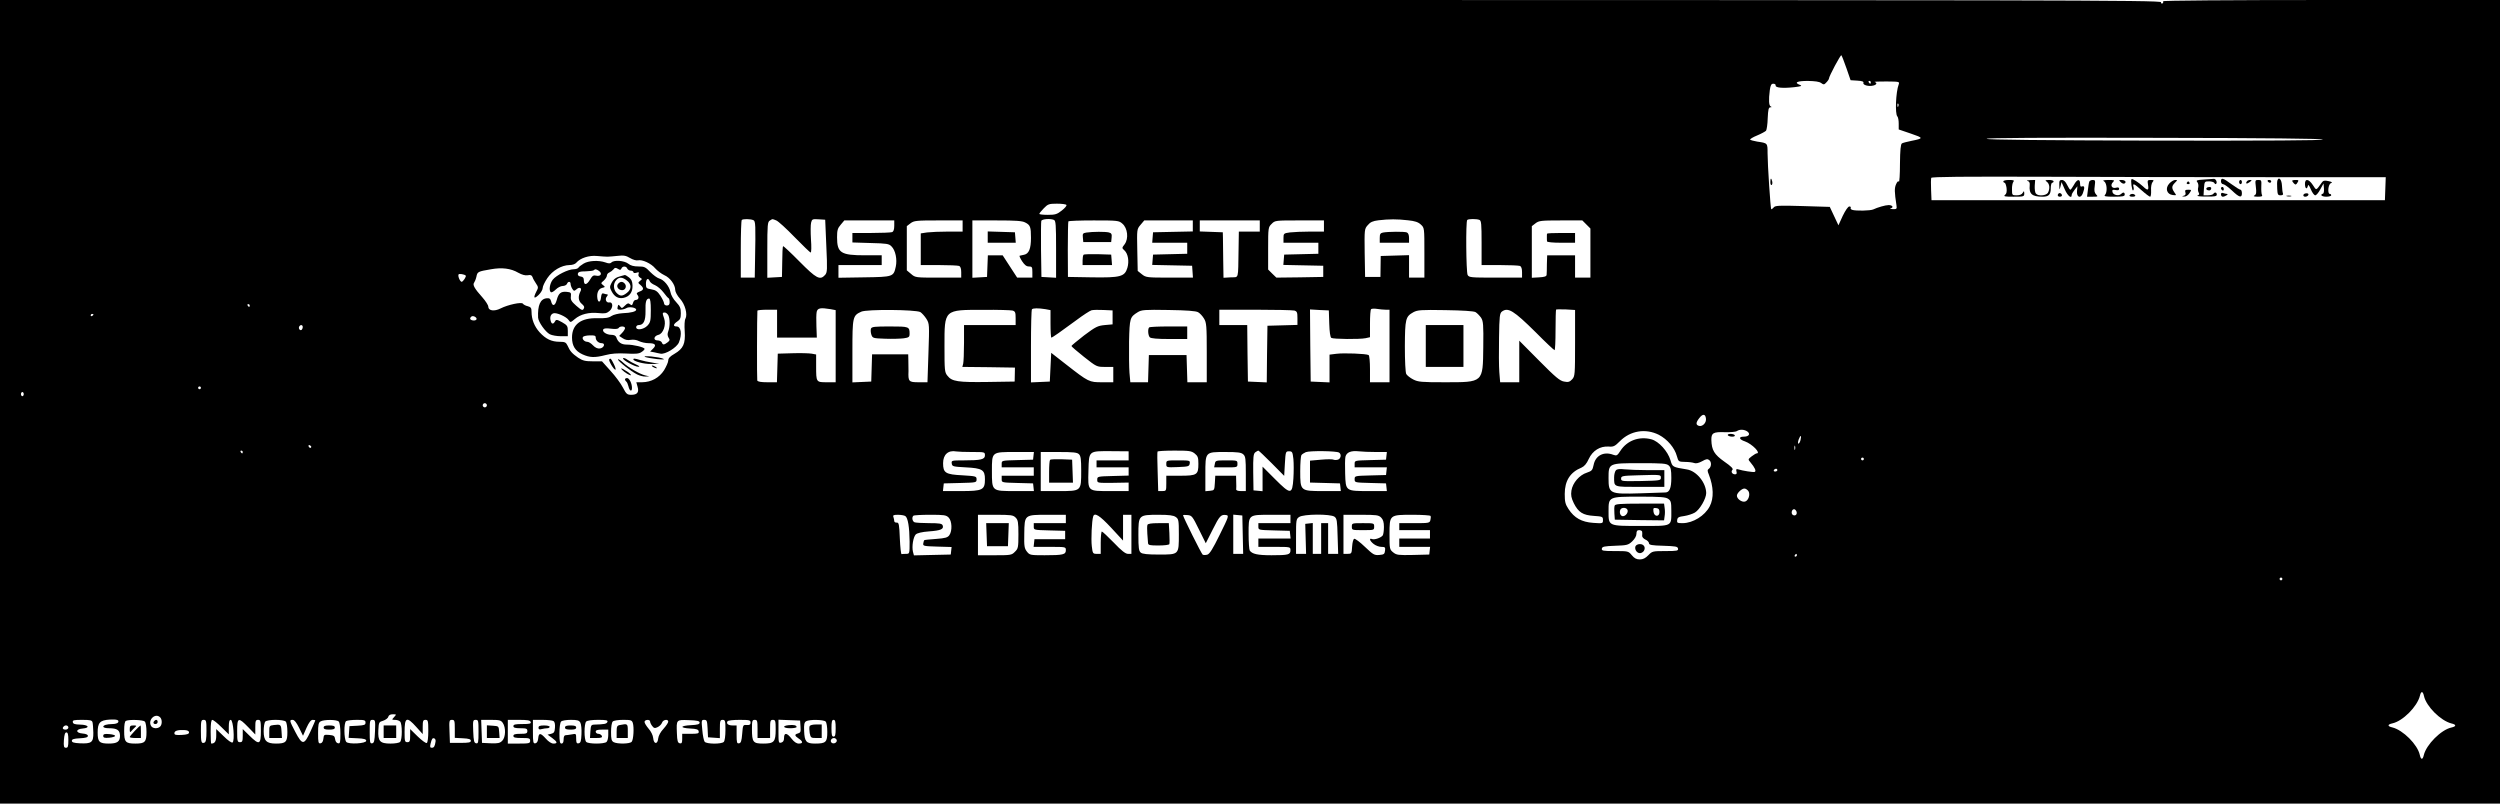 <?xml version="1.0" standalone="no"?>
<!DOCTYPE svg PUBLIC "-//W3C//DTD SVG 20010904//EN"
 "http://www.w3.org/TR/2001/REC-SVG-20010904/DTD/svg10.dtd">
<svg version="1.0" xmlns="http://www.w3.org/2000/svg"
 width="1792pt" height="576pt" viewBox="0 0 1792 576"
 preserveAspectRatio="xMidYMid meet">

<g transform="translate(0,576) scale(0.1,-0.1)"
fill="#000000" stroke="none">
<path d="M0 2880 l0 -2880 8960 0 8960 0 0 2880 0 2880 -1211 0 c-744 0 -1208
-4 -1204 -9 3 -5 1 -12 -5 -16 -5 -3 -10 1 -10 9 0 15 -737 16 -7745 16
l-7745 0 0 -2880z m13235 2392 l30 -87 48 -3 c36 -2 47 -7 44 -16 -6 -16 39
-28 72 -19 23 6 28 19 9 25 -7 3 31 4 84 4 92 -1 95 -1 88 -21 -21 -55 -27
-212 -10 -229 6 -6 10 -29 10 -52 l0 -42 88 -30 c91 -31 92 -34 2 -52 -30 -6
-61 -14 -67 -18 -9 -6 -13 -48 -14 -147 0 -76 -4 -134 -8 -127 -4 7 -12 0 -20
-19 -12 -27 -12 -54 3 -151 4 -26 1 -28 -27 -27 -18 1 -24 3 -14 6 23 6 12 23
-15 23 -23 0 -81 -17 -110 -31 -20 -10 -128 -12 -152 -3 -9 3 -13 10 -10 15 3
5 -2 9 -10 9 -9 0 -28 -28 -47 -67 l-31 -68 -31 66 -31 66 -195 6 c-172 5
-198 4 -208 -11 -7 -8 -15 -14 -17 -11 -5 6 -26 321 -26 401 0 73 1 72 -74 83
-25 4 -48 11 -51 14 -2 4 20 18 50 30 29 12 58 28 64 34 5 7 11 47 12 90 3 61
6 77 19 78 10 0 11 2 3 6 -14 5 -16 46 -7 117 5 36 11 46 25 46 11 0 18 -6 17
-12 -4 -17 49 -22 132 -13 51 6 60 9 43 16 -46 17 -23 29 55 29 52 -1 83 -5
96 -15 18 -13 22 -13 38 5 10 10 18 23 18 27 0 16 84 173 89 167 3 -3 20 -45
36 -92z m175 -102 c0 -5 -2 -10 -4 -10 -3 0 -8 5 -11 10 -3 6 -1 10 4 10 6 0
11 -4 11 -10z m197 -172 c-3 -8 -6 -5 -6 6 -1 11 2 17 5 13 3 -3 4 -12 1 -19z
m3043 -238 c0 -7 -399 -9 -1205 -8 -795 2 -1205 6 -1205 13 0 7 407 9 1205 7
803 -1 1205 -6 1205 -12z m-342 -270 l793 0 -3 -82 -3 -83 -1625 0 -1625 0 -3
74 c-2 41 -1 79 1 86 4 8 220 10 838 8 459 -2 1191 -3 1627 -3z m-8664 -199
c4 -5 -11 -23 -33 -40 -34 -27 -47 -31 -100 -31 -34 0 -61 3 -61 7 0 4 14 22
32 40 29 30 37 33 94 33 35 0 65 -4 68 -9z m-2244 -109 c16 -7 17 -31 12 -294
l-2 -118 -50 0 -50 0 0 203 c0 112 3 207 7 210 8 9 63 8 83 -1z m164 -2 c14
-5 73 -59 132 -120 59 -60 110 -110 115 -110 5 0 6 42 2 94 -3 51 -3 105 1
120 6 25 10 27 54 24 l47 -3 8 -188 c8 -172 7 -190 -9 -208 -36 -40 -62 -26
-183 96 -63 64 -116 113 -118 111 -3 -3 -6 -53 -6 -113 l-2 -108 -52 -3 -53
-3 0 200 c0 180 2 201 18 210 21 13 16 13 46 1z m1990 4 c14 -5 16 -33 16
-211 l0 -204 -52 3 -53 3 -3 195 c-1 107 0 200 2 207 6 13 62 18 90 7z m2538
-3 c50 -5 74 -13 93 -31 25 -23 25 -24 25 -202 l0 -178 -55 0 -55 0 0 80 0 81
-102 -3 -101 -3 -1 -75 -1 -75 -55 0 -55 0 -3 172 c-2 168 -2 172 22 199 18
22 36 30 77 35 76 9 134 9 211 0z m512 3 c14 -5 16 -29 16 -165 l0 -159 129 0
c71 0 136 -3 145 -6 11 -4 16 -19 16 -45 l0 -39 -190 0 c-177 0 -190 1 -200
19 -11 22 -14 383 -3 394 8 9 66 9 87 1z m-4194 -43 c0 -26 -5 -41 -16 -45 -9
-3 -76 -6 -150 -6 l-134 0 0 -34 0 -34 130 -4 c116 -3 132 -5 150 -24 29 -28
42 -94 31 -145 -16 -73 -19 -74 -226 -77 l-185 -3 0 45 0 46 155 0 155 0 0 35
0 35 -120 0 c-173 0 -200 17 -200 129 0 49 4 65 26 90 l26 31 179 0 179 0 0
-39z m490 -1 l0 -40 -104 0 c-57 0 -124 -3 -150 -6 l-46 -7 0 -113 0 -114 129
0 c71 0 136 -3 145 -6 11 -4 16 -19 16 -45 l0 -39 -164 0 c-162 0 -165 0 -195
26 l-31 26 0 158 0 159 26 20 c25 19 40 21 200 21 l174 0 0 -40z m449 25 c36
-18 41 -32 41 -110 0 -78 -15 -114 -49 -121 -14 -3 -29 -6 -32 -7 -4 -1 4 -19
17 -39 18 -27 31 -38 49 -38 22 0 25 -4 25 -40 l0 -40 -54 0 -55 0 -52 80 -52
80 -53 0 -53 0 -3 -77 -3 -78 -52 -3 -53 -3 0 205 0 206 175 0 c135 0 183 -3
204 -15z m696 -8 c38 -32 46 -107 17 -147 -21 -27 -21 -28 -2 -45 26 -24 35
-78 21 -125 -19 -63 -49 -71 -253 -68 l-173 3 -1 195 c0 107 2 198 4 203 2 4
84 7 182 7 172 0 180 -1 205 -23z m505 -17 l0 -39 -142 -3 -143 -3 -3 -37 -3
-38 125 0 126 0 0 -40 0 -39 -122 -3 -123 -3 -3 -37 -3 -37 143 -3 143 -3 3
-42 3 -43 -168 0 c-162 0 -169 1 -198 24 l-30 24 -3 149 c-3 150 -3 150 23
181 l27 32 174 0 174 0 0 -40z m480 0 l0 -40 -75 0 -75 0 -2 -127 c-4 -224 4
-198 -56 -201 l-52 -3 -2 123 c-1 68 -2 141 -2 163 l-1 40 -82 3 -83 3 0 39 0
40 215 0 215 0 0 -40z m460 0 l0 -40 -99 0 c-54 0 -119 -3 -145 -6 -44 -6 -46
-8 -46 -40 l0 -34 125 0 125 0 0 -40 0 -39 -122 -3 -123 -3 -3 -37 -3 -37 143
-3 143 -3 0 -40 0 -40 -168 -3 -168 -2 -30 29 -29 29 0 152 c0 147 1 152 25
175 24 25 27 25 200 25 l175 0 0 -40z m1881 11 l29 -29 0 -176 0 -176 -55 0
-55 0 0 80 0 80 -100 0 -100 0 -2 -62 c0 -35 -1 -70 -2 -78 -1 -11 -15 -16
-53 -18 l-53 -3 0 185 0 185 26 20 c24 19 40 21 181 21 l155 0 29 -29z m-7016
-231 c11 0 44 3 73 6 43 5 59 2 89 -16 20 -12 45 -19 56 -16 30 7 94 -22 123
-57 15 -17 44 -39 65 -49 42 -18 79 -69 79 -107 0 -13 15 -41 34 -62 37 -40
56 -113 39 -144 -6 -9 -8 -49 -5 -89 6 -90 -10 -125 -73 -162 -32 -18 -45 -32
-45 -48 0 -12 -14 -43 -30 -70 -35 -54 -91 -85 -157 -86 l-42 0 9 -32 c12 -40
-2 -58 -45 -58 -29 0 -36 5 -60 52 -15 29 -55 83 -89 120 l-61 68 -66 0 c-55
0 -73 5 -105 26 -43 30 -58 46 -76 87 -11 23 -19 27 -56 27 -59 0 -100 20
-144 68 -38 42 -58 93 -58 148 0 26 -5 33 -27 39 -15 3 -31 12 -35 18 -8 14
-107 -7 -160 -34 -45 -23 -88 -17 -88 13 0 10 -19 40 -42 66 -55 61 -72 90
-60 105 5 7 13 26 17 44 7 35 10 37 105 53 78 14 142 6 195 -25 27 -15 50 -21
68 -18 20 4 28 1 34 -13 3 -11 15 -31 25 -46 17 -25 18 -30 3 -57 -24 -47 -18
-57 15 -26 17 16 30 39 30 51 0 12 15 43 33 70 37 55 102 93 158 94 22 0 42 7
50 17 28 33 91 54 149 48 30 -3 64 -5 75 -5z m-1017 -135 c7 -6 -19 -45 -29
-45 -11 0 -29 41 -22 53 4 7 41 1 51 -8z m-1548 -215 c0 -5 -2 -10 -4 -10 -3
0 -8 5 -11 10 -3 6 -1 10 4 10 6 0 11 -4 11 -10z m4163 -26 l37 -7 0 -258 0
-259 -64 0 c-76 0 -76 0 -76 115 l0 84 -32 6 c-18 3 -80 5 -138 3 l-105 -3 -3
-102 -3 -103 -68 0 c-46 0 -70 4 -73 13 -3 9 -2 472 1 500 1 4 33 7 71 7 l70
0 0 -100 0 -100 143 0 142 0 -3 80 c-2 44 -1 91 2 105 7 27 26 31 99 19z
m1540 0 l37 -7 0 -98 c0 -55 3 -99 6 -99 7 0 71 45 178 124 49 37 99 69 110
72 12 3 51 4 86 2 l65 -3 0 -50 0 -50 -56 -5 c-51 -5 -65 -12 -148 -74 -50
-39 -91 -73 -91 -76 0 -4 41 -39 90 -78 90 -71 92 -72 150 -72 l60 0 0 -55 0
-55 -80 0 c-93 0 -96 1 -260 129 l-105 82 -5 -103 -5 -103 -67 -3 -68 -3 0
259 c0 142 3 262 7 265 8 9 46 9 96 1z m2440 -4 l27 0 0 -260 0 -260 -70 0
-70 0 0 94 c0 52 -4 98 -10 101 -16 10 -180 16 -232 9 l-48 -6 0 -99 0 -100
-67 3 -68 3 -3 258 -2 259 67 -4 68 -3 3 -95 c2 -60 7 -97 15 -102 14 -9 202
-11 246 -2 l31 7 0 97 c0 53 3 100 8 104 4 4 23 5 42 2 19 -3 47 -6 63 -6z
m1357 -239 c0 -228 -1 -238 -21 -260 -18 -19 -28 -22 -58 -16 -30 5 -61 31
-178 149 l-143 144 0 -149 0 -149 -69 0 -68 0 -6 73 c-3 39 -4 150 -2 246 2
155 5 176 21 188 44 32 84 7 242 -149 70 -71 131 -128 135 -128 4 0 7 65 7
143 0 79 2 146 4 148 2 2 34 2 70 1 l66 -4 0 -237z m-4693 222 c11 -7 31 -29
43 -48 22 -35 22 -41 15 -246 l-7 -209 -64 0 c-70 0 -75 5 -72 80 0 19 0 54
-1 78 l-1 42 -130 0 -129 0 -3 -97 -3 -98 -67 -3 -68 -3 0 223 c0 247 2 256
64 284 40 18 389 15 423 -3z m661 11 c19 -6 22 -13 22 -55 l0 -49 -185 0 -185
0 0 -127 c0 -71 -3 -138 -6 -150 l-6 -23 188 -2 189 -3 -1 -50 -1 -50 -194 -3
c-212 -3 -256 3 -288 45 -20 24 -21 39 -21 212 0 265 -5 260 280 260 102 1
195 -2 208 -5z m1330 -12 c13 -7 32 -28 42 -45 18 -29 20 -52 20 -244 l0 -213
-70 0 -69 0 -3 98 -3 97 -135 0 -135 0 -3 -97 -3 -98 -63 0 -64 0 -6 68 c-3
37 -4 138 -3 224 4 169 6 175 62 210 27 17 48 19 220 16 133 -2 197 -7 213
-16z m690 12 c19 -6 22 -13 22 -55 l0 -48 -107 -3 -108 -3 -3 -203 -2 -203
-68 3 -67 3 -3 203 -2 202 -100 0 -100 0 0 55 0 55 258 0 c141 0 267 -3 280
-6z m1298 -11 c12 -7 29 -25 40 -40 16 -25 18 -48 16 -212 -3 -255 2 -251
-277 -251 -166 0 -190 2 -225 20 -22 11 -44 29 -50 39 -6 12 -10 94 -10 198 1
197 5 214 61 245 30 16 54 18 229 15 126 -2 202 -7 216 -14z m-9906 -17 c0 -3
-4 -8 -10 -11 -5 -3 -10 -1 -10 4 0 6 5 11 10 11 6 0 10 -2 10 -4z m2745 -36
c-8 -13 -45 -7 -45 6 0 7 6 14 13 17 15 5 39 -12 32 -23z m-1245 -54 c0 -8 -4
-17 -9 -21 -12 -7 -24 12 -16 25 9 15 25 12 25 -4z m-730 -436 c0 -5 -4 -10
-10 -10 -5 0 -10 5 -10 10 0 6 5 10 10 10 6 0 10 -4 10 -10z m-1270 -45 c0 -8
-4 -15 -10 -15 -5 0 -10 7 -10 15 0 8 5 15 10 15 6 0 10 -7 10 -15z m3320 -80
c0 -8 -7 -15 -15 -15 -8 0 -15 7 -15 15 0 8 7 15 15 15 8 0 15 -7 15 -15z
m8738 -94 c5 -30 -23 -60 -49 -54 -25 7 -24 24 2 57 24 31 43 30 47 -3z m297
-94 c24 -18 11 -37 -26 -37 -39 0 -34 -20 9 -34 51 -18 118 -86 83 -86 -4 0
-20 -10 -35 -21 -27 -21 -27 -22 -9 -43 32 -38 44 -64 30 -69 -11 -3 -84 8
-119 19 -12 4 -15 0 -11 -16 4 -14 1 -20 -10 -20 -21 0 -32 19 -19 32 8 8 -9
25 -58 59 -72 51 -91 82 -93 155 -1 50 13 59 96 56 39 -1 79 2 87 8 21 14 53
12 75 -3z m-634 -24 c61 -32 113 -93 129 -153 11 -39 12 -40 58 -41 26 0 56
-4 66 -8 13 -5 33 0 57 13 30 17 39 18 52 7 17 -14 14 -50 -5 -62 -10 -7 -10
-15 1 -41 34 -87 37 -169 6 -228 -35 -67 -119 -119 -193 -120 -39 0 -43 2 -40
22 2 19 11 24 50 29 26 4 60 15 77 25 35 21 81 100 81 140 -1 74 -69 158 -138
169 -104 17 -104 17 -118 66 -19 64 -84 136 -137 150 -87 23 -173 -8 -221 -81
-23 -36 -28 -39 -52 -30 -68 26 -128 -5 -141 -73 -8 -38 -13 -43 -48 -55 -54
-17 -102 -73 -111 -128 -5 -35 -1 -53 17 -91 33 -66 66 -86 144 -91 62 -4 65
-6 65 -30 0 -24 -1 -25 -70 -20 -83 6 -135 35 -177 99 -23 35 -27 52 -27 108
0 95 39 156 120 189 20 9 37 28 52 62 28 60 81 93 143 89 34 -3 44 2 80 38 75
76 184 94 280 46z m1015 -38 c-4 -14 -10 -25 -15 -25 -5 0 -4 13 2 30 13 35
22 32 13 -5z m-10675 -48 c-1 -12 -15 -9 -19 4 -3 6 1 10 8 8 6 -3 11 -8 11
-12z m10636 -19 c-3 -7 -5 -2 -5 12 0 14 2 19 5 13 2 -7 2 -19 0 -25z m-11127
-18 c0 -5 -2 -10 -4 -10 -3 0 -8 5 -11 10 -3 6 -1 10 4 10 6 0 11 -4 11 -10z
m5228 0 c90 0 92 0 92 -24 0 -29 -28 -36 -152 -36 -87 0 -89 -1 -86 -22 3 -22
9 -23 100 -28 119 -6 138 -18 138 -85 0 -77 -16 -85 -171 -85 l-130 0 3 28 3
27 118 3 c115 3 117 3 117 26 0 22 -4 23 -101 29 -122 6 -139 17 -139 87 0 62
37 95 95 84 11 -2 62 -4 113 -4z m1122 -27 l0 -33 -115 0 -115 0 0 -25 0 -25
115 0 115 0 0 -30 0 -29 -112 -3 c-111 -3 -113 -3 -113 -27 0 -23 0 -23 113
-22 l112 2 0 -30 0 -31 -129 0 c-168 0 -163 -5 -159 148 4 143 -1 139 167 138
l121 -1 0 -32z m474 16 c22 -18 26 -28 26 -74 0 -78 -10 -85 -131 -85 l-99 0
0 -55 c0 -54 -1 -55 -29 -55 l-29 0 -4 138 c-3 75 -3 140 -1 145 2 4 57 7 122
7 105 0 121 -2 145 -21z m551 -69 l90 -91 5 88 c5 86 6 88 30 88 23 0 25 -5
31 -55 3 -30 3 -93 0 -140 -8 -117 -19 -117 -132 -4 l-89 89 0 -88 0 -88 -32
3 -33 3 -2 130 c-1 109 1 132 15 143 9 6 18 12 22 12 3 0 46 -41 95 -90z m483
76 c19 -11 14 -44 -8 -51 -11 -3 -25 -3 -31 0 -5 4 -46 4 -90 0 l-79 -7 0 -79
0 -78 108 -3 107 -3 3 -27 3 -28 -125 0 c-166 0 -166 0 -166 143 0 56 4 107 8
114 4 7 19 16 32 22 28 11 219 9 238 -3z m264 4 l79 0 -3 -27 -3 -28 -112 -3
c-113 -3 -113 -3 -113 -27 l0 -25 116 0 115 0 -3 -27 -3 -28 -112 -3 c-112 -3
-113 -3 -113 -27 0 -24 1 -24 113 -27 l112 -3 3 -27 3 -28 -128 0 c-169 0
-167 -1 -171 125 -2 53 -1 107 2 121 8 32 40 45 95 39 24 -3 79 -5 123 -5z
m-2454 -27 l-3 -28 -112 -3 c-113 -3 -113 -3 -113 -27 l0 -25 115 0 115 0 0
-30 0 -30 -115 0 -115 0 0 -25 c0 -24 0 -24 113 -27 l112 -3 3 -27 3 -28 -135
0 c-168 0 -166 -2 -166 144 0 138 -3 136 167 136 l134 0 -3 -27z m326 11 c13
-12 16 -38 16 -117 0 -149 2 -147 -161 -147 l-129 0 0 140 0 140 129 0 c104 0
133 -3 145 -16z m1178 -1 c16 -14 18 -33 18 -140 l0 -123 -35 0 c-23 0 -35 5
-34 13 1 6 1 31 0 55 l-1 42 -74 0 -75 0 -3 -52 c-3 -52 -4 -53 -35 -56 l-33
-3 0 122 c0 162 -2 159 143 159 89 0 114 -3 129 -17z m4448 -33 c0 -5 -4 -10
-10 -10 -5 0 -10 5 -10 10 0 6 5 10 10 10 6 0 10 -4 10 -10z m-1398 -47 c14
-13 18 -31 18 -89 0 -72 -13 -104 -43 -104 -7 0 -87 -3 -179 -6 -220 -7 -228
-3 -228 109 0 107 0 107 227 107 159 0 189 -2 205 -17z m778 -33 c0 -5 -7 -10
-16 -10 -8 0 -12 5 -9 10 3 6 10 10 16 10 5 0 9 -4 9 -10z m-207 -151 c14 -23
0 -67 -24 -74 -22 -7 -59 18 -59 42 0 20 39 55 57 51 9 -2 20 -10 26 -19z
m-575 -55 c19 -13 22 -24 22 -85 0 -115 11 -109 -217 -109 -238 0 -233 -2
-233 106 0 104 -1 104 225 104 147 0 185 -3 203 -16z m919 -90 c8 -20 -8 -36
-26 -25 -15 10 -8 41 9 41 6 0 13 -7 17 -16z m-6388 -33 c19 -12 30 -80 31
-183 0 -87 0 -88 -25 -88 -14 0 -28 -1 -32 -2 -5 -2 -10 49 -13 112 -4 102 -7
115 -22 114 -10 -1 -18 4 -18 11 0 7 -3 20 -6 29 -5 13 1 16 32 16 22 0 45 -4
53 -9z m311 -11 c24 -24 27 -95 5 -126 -12 -17 -28 -22 -95 -27 -45 -3 -83 -7
-85 -9 -2 -1 -5 -12 -7 -23 -3 -19 3 -20 100 -23 l103 -3 -3 -27 -3 -27 -132
-3 -132 -3 -7 26 c-9 38 2 105 20 124 11 10 43 18 96 22 83 6 107 16 97 43 -5
13 -24 16 -96 16 -49 0 -96 3 -105 6 -16 6 -22 35 -9 47 3 4 57 7 120 7 100 0
115 -2 133 -20z m480 0 c17 -17 20 -33 20 -120 0 -94 -2 -103 -25 -125 -23
-24 -30 -25 -145 -25 l-120 0 0 145 0 145 125 0 c112 0 127 -2 145 -20z m360
-10 l0 -30 -115 0 -115 0 0 -25 c0 -24 0 -24 113 -27 l112 -3 0 -30 0 -30
-110 0 -110 0 -3 -27 -3 -28 115 0 c116 0 116 0 116 -24 0 -31 -19 -36 -152
-36 -103 0 -107 1 -127 26 -18 23 -21 39 -19 127 2 138 0 137 168 137 l130 0
0 -30z m324 -62 l86 -93 0 93 0 92 30 0 30 0 0 -140 0 -140 -25 0 c-17 0 -46
22 -101 80 -43 44 -81 80 -86 80 -4 0 -8 -36 -8 -80 l0 -80 -29 0 c-27 0 -29
3 -35 55 -6 50 0 182 10 213 9 31 47 7 128 -80z m464 76 c20 -14 22 -23 22
-123 0 -148 2 -146 -143 -146 -82 0 -119 4 -130 14 -14 11 -17 34 -17 127 0
143 1 144 145 144 75 0 106 -4 123 -16z m166 -89 l49 -99 49 97 c50 100 60
111 98 105 20 -3 17 -12 -47 -141 -51 -104 -73 -139 -90 -143 -12 -3 -26 -3
-32 0 -9 6 -141 271 -141 283 0 2 15 3 33 1 30 -3 35 -9 81 -103z m314 -37 l3
-138 -36 0 -35 0 0 141 0 140 33 -3 32 -3 3 -137z m342 112 l0 -30 -115 0
-115 0 0 -25 c0 -24 0 -24 113 -27 l112 -3 3 -27 3 -28 -115 0 -116 0 0 -30 0
-30 115 0 c115 0 115 0 115 -24 0 -32 -14 -36 -136 -36 -100 0 -139 9 -156 34
-4 6 -8 59 -8 118 0 142 -5 138 166 138 l134 0 0 -30z m316 16 c17 -13 19 -29
22 -140 l4 -126 -36 0 -36 0 0 110 0 110 -25 0 -25 0 0 -110 0 -110 -30 0 -30
0 0 111 0 110 -27 -3 -27 -3 3 -107 3 -108 -36 0 -36 0 0 124 c0 118 1 126 22
140 31 22 225 23 254 2z m334 -6 c14 -14 20 -33 20 -67 0 -27 -4 -53 -8 -60
-11 -17 -59 -34 -77 -27 -24 10 -17 -13 11 -35 15 -12 40 -21 56 -21 26 0 29
-3 26 -27 -3 -25 -8 -28 -41 -31 -36 -3 -44 2 -103 58 -35 34 -70 60 -77 58
-7 -3 -13 -26 -15 -56 -3 -50 -4 -52 -33 -52 l-29 0 0 140 0 140 125 0 c112 0
127 -2 145 -20z m354 12 c3 -5 2 -18 -1 -30 -5 -21 -11 -22 -114 -22 l-109 0
0 -25 0 -25 110 0 110 0 0 -30 0 -30 -110 0 -110 0 0 -30 0 -30 111 0 110 0
-3 -27 -3 -28 -116 -3 c-105 -2 -118 -1 -142 18 -26 21 -27 24 -27 130 0 141
-1 140 167 140 67 0 124 -4 127 -8z m1517 -114 c1 -7 1 -20 0 -29 -1 -8 10
-21 24 -27 14 -6 25 -18 25 -26 0 -12 20 -16 102 -18 89 -3 103 -5 106 -20 3
-16 -6 -18 -90 -18 -92 0 -95 -1 -123 -30 -20 -21 -38 -30 -61 -30 -24 0 -39
8 -57 30 -25 30 -27 30 -122 30 -86 0 -96 2 -93 18 3 14 17 17 95 20 85 3 94
5 122 31 19 18 31 39 31 55 0 19 5 26 20 26 11 0 21 -6 21 -12z m1109 -168 c0
-5 -5 -10 -11 -10 -5 0 -7 5 -4 10 3 6 8 10 11 10 2 0 4 -4 4 -10z m3480 -170
c0 -5 -4 -10 -10 -10 -5 0 -10 5 -10 10 0 6 5 10 10 10 6 0 10 -4 10 -10z
m1015 -839 c16 -74 120 -178 198 -197 35 -8 35 -21 -2 -29 -73 -16 -179 -122
-197 -197 -8 -36 -21 -36 -29 1 -16 74 -120 178 -197 197 -36 8 -36 21 1 29
74 16 178 120 197 198 8 35 21 35 29 -2z m-14550 -151 c-18 -19 -17 -20 6 -20
14 0 30 -5 37 -12 16 -16 16 -130 0 -146 -7 -7 -37 -12 -68 -12 -77 0 -92 17
-88 96 3 57 4 59 35 68 17 6 34 18 36 28 4 12 14 18 33 18 26 0 27 0 9 -20z
m-1677 -2 c15 -15 15 -51 0 -66 -18 -18 -56 -15 -66 6 -23 44 32 94 66 60z
m-302 -37 c-4 -6 -22 -11 -41 -11 -18 0 -40 -3 -49 -6 -29 -11 -16 -24 25 -24
59 0 79 -14 79 -55 0 -41 -20 -55 -80 -55 -68 0 -80 12 -80 79 0 71 16 88 85
93 53 3 72 -3 61 -21z m-183 2 c3 -10 5 -44 6 -75 1 -70 -13 -80 -97 -76 -43
2 -57 7 -57 18 0 11 14 16 58 18 40 2 57 7 57 17 0 9 -14 15 -37 17 -53 4 -52
32 0 36 56 5 41 27 -19 28 -37 1 -50 5 -52 17 -3 15 7 17 67 17 58 0 70 -3 74
-17z m375 5 c7 -7 12 -39 12 -75 0 -72 -11 -83 -80 -83 -71 0 -80 11 -80 90 0
45 4 70 13 73 25 11 123 7 135 -5z m442 -67 c0 -58 -4 -80 -14 -84 -23 -9 -26
2 -26 85 0 71 2 78 20 78 18 0 20 -7 20 -79z m107 27 l53 -52 0 52 c0 37 4 52
14 52 18 0 30 -151 13 -162 -7 -4 -32 13 -64 45 l-53 51 0 -46 c0 -42 -10 -58
-36 -58 -2 0 -4 38 -4 85 0 60 4 85 12 85 7 0 36 -23 65 -52z m192 0 l51 -53
0 53 c0 45 3 52 20 52 18 0 20 -7 20 -80 0 -98 -11 -103 -82 -33 l-48 47 0
-47 c0 -40 -3 -47 -20 -47 -18 0 -20 7 -20 80 0 98 8 101 79 28z m269 40 c7
-7 12 -39 12 -75 0 -72 -11 -83 -82 -83 -68 0 -88 20 -88 89 0 31 5 62 12 69
7 7 39 12 73 12 34 0 66 -5 73 -12z m96 -45 l28 -57 25 57 c18 40 32 57 44 57
11 0 19 -2 19 -4 0 -2 -16 -38 -35 -80 -45 -98 -58 -99 -108 -3 -43 82 -44 87
-19 87 12 0 27 -19 46 -57z m284 45 c7 -7 12 -42 12 -86 0 -65 -2 -73 -17 -70
-11 2 -19 14 -21 30 -3 22 -9 27 -42 30 -37 3 -39 2 -42 -27 -2 -19 -9 -31
-20 -33 -16 -3 -18 6 -18 72 0 61 3 77 18 85 24 14 115 14 130 -1z m192 -8 c0
-16 -8 -19 -57 -22 l-58 -3 -3 -42 -3 -42 63 -3 c48 -2 63 -7 63 -18 0 -20
-127 -27 -143 -8 -17 21 -18 138 -1 149 8 5 42 9 77 9 55 0 62 -2 62 -20z m68
-62 c-3 -70 -6 -83 -20 -86 -16 -3 -18 6 -18 82 0 80 1 86 20 86 20 0 21 -5
18 -82z m296 31 l46 -51 0 51 c0 44 3 51 20 51 18 0 20 -7 20 -79 0 -47 -4
-83 -11 -87 -6 -3 -35 18 -65 47 l-54 53 0 -47 c0 -40 -3 -47 -20 -47 -18 0
-20 7 -20 73 0 107 15 113 84 36z m276 -14 l0 -64 58 -3 c43 -2 57 -7 57 -18
0 -12 -15 -15 -75 -15 l-75 0 -3 83 c-3 77 -2 82 18 82 18 0 20 -6 20 -65z
m170 -21 c0 -76 -2 -85 -17 -82 -15 3 -18 16 -21 86 -3 77 -2 82 18 82 19 0
20 -6 20 -86z m174 64 c23 -33 21 -103 -4 -128 -17 -17 -31 -20 -83 -18 l-62
3 -3 83 -3 82 70 0 c61 0 72 -3 85 -22z m200 7 c4 -12 -6 -15 -59 -15 -51 0
-65 -3 -65 -15 0 -11 12 -15 50 -15 43 0 50 -3 50 -20 0 -17 -7 -20 -50 -20
-38 0 -50 -4 -50 -15 0 -12 13 -15 60 -15 53 0 60 -2 60 -20 0 -18 -7 -20 -80
-20 l-80 0 0 85 0 85 79 0 c61 0 80 -3 85 -15z m164 6 c8 -5 12 -23 10 -47 -2
-31 -7 -39 -28 -44 l-25 -6 33 -24 c38 -28 41 -40 9 -40 -14 0 -36 14 -54 35
-39 43 -51 44 -55 3 -2 -22 -9 -34 -20 -36 -16 -3 -18 6 -18 82 l0 86 68 0
c37 0 73 -4 80 -9z m192 -11 c6 -11 10 -48 8 -83 -2 -49 -6 -62 -20 -65 -15
-3 -18 4 -18 34 0 36 -1 36 -31 30 -17 -3 -38 -6 -45 -6 -9 0 -14 -11 -14 -30
0 -20 -5 -30 -15 -30 -12 0 -15 15 -15 73 0 43 5 78 12 85 7 7 38 12 70 12 47
0 59 -4 68 -20z m194 5 c-6 -14 -21 -17 -94 -19 -23 -1 -25 -6 -28 -48 l-3
-48 45 0 c36 0 44 3 40 15 -4 8 -15 15 -25 15 -10 0 -19 7 -19 15 0 11 12 15
45 15 l45 0 0 -38 c0 -21 -5 -43 -12 -50 -16 -16 -130 -16 -146 0 -16 16 -16
130 0 146 7 7 41 12 85 12 60 0 71 -3 67 -15z m182 -7 c10 -31 5 -120 -8 -135
-13 -16 -102 -17 -129 -3 -16 9 -19 22 -19 73 0 36 5 68 12 75 7 7 39 12 74
12 56 0 63 -2 70 -22z m124 10 c0 -7 7 -22 15 -32 12 -16 19 -18 39 -8 13 6
27 20 31 31 7 23 45 29 45 8 0 -7 -15 -30 -34 -51 -21 -22 -36 -50 -38 -69 -4
-45 -32 -43 -36 3 -2 20 -16 48 -33 67 -16 19 -29 40 -29 48 0 18 40 20 40 3z
m355 -8 c0 -11 -15 -16 -62 -18 -79 -4 -82 -20 -6 -24 46 -2 59 -7 61 -20 3
-16 -5 -18 -57 -18 l-61 0 0 -36 c0 -28 -3 -35 -17 -32 -15 3 -19 16 -21 72
-4 99 -5 97 85 94 61 -2 78 -6 78 -18z m57 -42 l3 -63 43 -3 42 -3 0 65 c0 59
2 66 20 66 18 0 20 -7 20 -73 0 -43 -5 -78 -12 -85 -17 -17 -123 -16 -137 1
-6 8 -14 46 -17 85 -7 69 -6 72 14 72 19 0 21 -7 24 -62z m308 43 c0 -15 -6
-19 -27 -18 -27 2 -28 1 -33 -63 -4 -51 -9 -66 -22 -68 -16 -3 -18 5 -18 62
l0 66 -29 0 c-31 0 -47 13 -36 30 3 6 42 10 86 10 71 0 79 -2 79 -19z m50 -46
l0 -65 45 0 45 0 0 65 c0 58 2 65 20 65 18 0 20 -7 20 -69 0 -89 -11 -101 -90
-101 -72 0 -80 10 -80 104 0 59 2 66 20 66 18 0 20 -7 20 -65z m308 17 c3 -37
0 -44 -17 -49 -28 -7 -26 -17 4 -37 32 -21 32 -36 1 -36 -17 0 -34 12 -52 35
-33 43 -54 46 -54 6 0 -20 -6 -30 -20 -34 -19 -5 -20 0 -20 79 l0 85 78 -3 77
-3 3 -43z m180 36 c7 -7 12 -39 12 -75 0 -73 -10 -83 -88 -83 -63 0 -75 14
-78 90 -2 47 1 62 14 70 24 14 126 12 140 -2z m72 -48 c0 -47 -3 -60 -15 -60
-12 0 -15 13 -15 60 0 47 3 60 15 60 12 0 15 -13 15 -60z m-5500 5 c0 -8 -9
-15 -20 -15 -20 0 -26 11 -13 23 12 13 33 7 33 -8z m865 -35 c0 -11 -14 -16
-52 -18 -42 -2 -53 0 -53 12 0 17 22 25 70 23 24 -1 35 -7 35 -17z m-865 -55
c0 -46 -3 -55 -17 -55 -15 0 -18 8 -15 55 3 39 8 55 18 55 10 0 14 -14 14 -55z
m2632 -11 c-5 -34 -11 -44 -27 -44 -12 0 -14 6 -9 28 9 37 14 44 27 39 7 -2
11 -13 9 -23z m2874 15 c9 -15 -11 -33 -30 -26 -9 4 -13 13 -10 22 7 17 30 20
40 4z"/>
<path d="M12690 4454 c0 -14 4 -23 9 -20 5 3 7 15 4 26 -7 28 -13 25 -13 -6z"/>
<path d="M15279 4476 c-8 -8 3 -86 11 -81 5 3 6 14 3 25 -8 30 4 25 59 -25 28
-25 55 -45 60 -45 5 0 8 20 7 44 -2 26 3 51 10 60 12 14 10 16 -12 16 -24 0
-25 -3 -20 -35 7 -41 -2 -44 -36 -11 -33 30 -76 57 -82 52z"/>
<path d="M15797 4473 c-50 -3 -57 -6 -47 -18 7 -8 10 -25 7 -37 -4 -13 -2 -30
3 -38 7 -11 4 -17 -8 -22 -9 -4 18 -7 61 -7 62 -1 77 2 77 14 0 17 -16 20 -25
5 -3 -5 -21 -10 -38 -10 l-32 0 3 50 c4 49 4 50 37 50 18 0 35 -6 38 -12 2 -7
8 -10 12 -6 11 10 -2 38 -17 36 -7 -1 -39 -3 -71 -5z"/>
<path d="M15920 4460 c0 -11 7 -20 15 -20 8 0 36 -20 63 -45 53 -51 72 -56 72
-20 0 14 -5 25 -10 25 -6 0 -35 18 -65 40 -61 45 -75 49 -75 20z"/>
<path d="M16325 4468 c-3 -7 -4 -34 -2 -60 2 -42 5 -48 24 -48 15 0 21 5 17
14 -3 8 -6 34 -7 57 -2 41 -22 65 -32 37z"/>
<path d="M14360 4460 c0 -5 4 -10 9 -10 5 0 11 -17 14 -37 3 -27 0 -42 -11
-50 -13 -11 -2 -13 61 -13 73 0 77 1 77 23 -1 20 -2 20 -11 5 -6 -12 -22 -18
-43 -18 -33 0 -34 1 -34 42 -1 23 4 48 10 55 8 10 2 13 -31 13 -22 0 -41 -4
-41 -10z"/>
<path d="M14533 4463 c13 -3 18 -13 16 -31 -6 -62 16 -82 92 -82 45 0 59 15
59 62 0 21 5 38 10 38 6 0 10 5 10 10 0 6 -15 10 -32 10 -30 -1 -31 -2 -15
-14 19 -15 22 -48 7 -77 -12 -22 -72 -27 -87 -6 -6 6 -9 31 -8 55 l3 42 -37
-1 c-20 -1 -28 -3 -18 -6z"/>
<path d="M14761 4433 c1 -38 1 -38 9 -8 l7 30 23 -52 c21 -48 50 -71 50 -40 0
6 10 23 21 37 l20 25 -3 -35 c-4 -45 27 -56 42 -15 14 38 13 55 -5 49 -11 -5
-15 1 -15 20 0 37 -22 32 -44 -9 -11 -19 -22 -35 -26 -35 -3 0 -14 16 -23 35
-11 23 -24 35 -37 35 -17 0 -20 -6 -19 -37z"/>
<path d="M14976 4458 c-3 -7 -7 -34 -10 -60 l-6 -48 41 0 c37 0 39 1 24 16
-12 13 -15 27 -10 60 5 40 4 44 -15 44 -11 0 -22 -6 -24 -12z"/>
<path d="M15083 4459 c20 -12 24 -78 5 -97 -9 -9 5 -12 65 -12 62 0 77 3 77
15 0 18 -12 19 -27 4 -16 -16 -57 -7 -61 15 -3 15 1 18 22 14 18 -4 26 -1 26
9 0 9 -7 12 -24 7 -29 -7 -42 19 -20 41 14 13 10 15 -33 15 -37 -1 -44 -3 -30
-11z"/>
<path d="M15202 4454 c9 -9 21 -13 27 -9 16 10 3 25 -22 25 -20 0 -20 -1 -5
-16z"/>
<path d="M15550 4445 c-32 -34 -19 -78 24 -83 28 -3 28 -3 12 19 -21 31 -20
45 4 69 19 19 19 20 2 20 -10 0 -29 -11 -42 -25z"/>
<path d="M16050 4455 c0 -8 5 -15 10 -15 6 0 10 7 10 15 0 8 -4 15 -10 15 -5
0 -10 -7 -10 -15z"/>
<path d="M16105 4459 c-11 -17 0 -20 21 -4 17 13 17 14 2 15 -9 0 -20 -5 -23
-11z"/>
<path d="M16170 4420 c5 -41 3 -53 -9 -60 -12 -7 -6 -9 22 -10 27 0 36 3 31
12 -4 7 -6 34 -5 60 2 45 1 48 -21 48 -23 0 -24 -2 -18 -50z"/>
<path d="M16255 4460 c3 -5 10 -10 16 -10 5 0 9 5 9 10 0 6 -7 10 -16 10 -8 0
-12 -4 -9 -10z"/>
<path d="M16430 4464 c0 -3 6 -11 13 -19 11 -11 16 -10 25 6 11 17 9 19 -13
19 -14 0 -25 -3 -25 -6z"/>
<path d="M16522 4440 c1 -33 14 -41 21 -12 2 12 9 4 21 -25 10 -24 24 -43 32
-43 7 0 24 19 36 43 l23 42 3 -35 c2 -19 -1 -36 -7 -38 -24 -8 -9 -22 24 -22
19 0 35 5 35 10 0 6 -4 10 -10 10 -18 0 -12 70 8 77 13 5 9 9 -18 15 -27 6
-38 4 -47 -10 -43 -60 -38 -59 -64 -19 -30 46 -58 49 -57 7z"/>
<path d="M15675 4450 c-3 -5 1 -10 10 -10 9 0 13 5 10 10 -3 6 -8 10 -10 10
-2 0 -7 -4 -10 -10z"/>
<path d="M15816 4411 c-3 -5 0 -11 8 -14 15 -6 26 1 26 15 0 11 -27 10 -34 -1z"/>
<path d="M15920 4411 c0 -6 5 -13 10 -16 6 -3 10 1 10 9 0 9 -4 16 -10 16 -5
0 -10 -4 -10 -9z"/>
<path d="M15665 4381 c4 -14 0 -21 -12 -24 -15 -4 -14 -5 3 -6 13 -1 28 9 38
24 16 24 16 25 -9 25 -21 0 -25 -4 -20 -19z"/>
<path d="M14756 4373 c-11 -11 -6 -23 9 -23 8 0 15 4 15 9 0 13 -16 22 -24 14z"/>
<path d="M15920 4366 c0 -9 6 -16 13 -16 16 0 46 20 30 20 -6 0 -18 3 -27 6
-11 4 -16 1 -16 -10z"/>
<path d="M16523 4373 c-18 -6 -16 -23 1 -23 17 0 30 16 19 23 -5 2 -14 2 -20
0z"/>
<path d="M15265 4360 c-4 -6 5 -10 20 -10 15 0 24 4 20 10 -3 6 -12 10 -20 10
-8 0 -17 -4 -20 -10z"/>
<path d="M16393 4353 c9 -2 23 -2 30 0 6 3 -1 5 -18 5 -16 0 -22 -2 -12 -5z"/>
<path d="M9913 4093 c-19 -4 -23 -11 -23 -39 l0 -34 105 0 105 0 0 34 c0 22
-6 36 -16 40 -17 7 -135 6 -171 -1z"/>
<path d="M7080 4060 l0 -40 101 0 100 0 -3 38 -3 37 -97 3 -98 3 0 -41z"/>
<path d="M7787 4093 c-25 -4 -28 -8 -25 -36 l3 -32 100 0 100 0 3 31 c3 26 -1
33 -20 38 -25 6 -115 6 -161 -1z"/>
<path d="M7767 3934 c-4 -4 -7 -22 -7 -41 l0 -33 106 0 105 0 -3 38 -3 37 -95
3 c-53 1 -99 0 -103 -4z"/>
<path d="M11089 4085 c-1 -3 -1 -14 -1 -25 0 -11 0 -24 1 -30 1 -6 42 -10 101
-10 l100 0 0 35 0 35 -100 0 c-55 0 -100 -2 -101 -5z"/>
<path d="M4184 3871 c-18 -11 -35 -24 -38 -30 -4 -6 -19 -11 -34 -11 -39 0
-125 -43 -150 -75 -22 -28 -29 -79 -13 -90 5 -3 21 6 35 20 14 14 36 25 49 25
14 0 27 7 31 15 7 20 26 19 26 0 0 -8 5 -24 12 -35 11 -17 14 -18 30 -4 21 20
42 10 29 -14 -19 -36 -16 -69 8 -89 18 -15 22 -24 15 -36 -8 -14 -15 -12 -53
21 -35 31 -42 42 -39 67 3 27 0 30 -30 33 -42 4 -59 -10 -72 -60 -12 -43 -31
-46 -40 -7 -5 18 -12 23 -31 21 -46 -4 -66 -50 -62 -139 2 -31 52 -102 84
-119 16 -8 51 -14 79 -14 l50 0 0 38 c0 34 -4 41 -41 62 -38 21 -43 21 -51 6
-12 -22 -25 -20 -31 5 -7 26 0 46 19 53 21 8 92 -23 109 -47 14 -20 14 -20 45
6 41 35 102 50 170 43 45 -5 59 -2 78 14 28 23 27 67 -1 62 -22 -4 -33 24 -17
43 8 9 8 15 2 15 -6 0 -17 3 -25 6 -12 4 -16 -3 -19 -28 -3 -36 -21 -41 -26
-7 -6 38 7 68 33 75 24 6 24 7 8 20 -17 13 -17 15 5 33 12 11 22 27 22 35 0 9
8 20 18 23 9 4 22 14 29 22 10 13 15 14 32 4 15 -10 20 -9 25 2 7 19 35 19 42
0 4 -8 15 -15 25 -15 10 0 19 -5 19 -11 0 -6 9 -8 22 -4 17 6 20 4 15 -9 -4
-9 1 -20 11 -26 16 -9 16 -11 0 -23 -16 -13 -16 -15 3 -30 26 -23 24 -36 -7
-47 -21 -8 -24 -13 -14 -25 13 -16 6 -35 -14 -35 -8 0 -16 -10 -19 -22 -5 -17
-9 -19 -21 -9 -12 10 -19 8 -37 -10 -20 -20 -23 -21 -34 -5 -12 15 -13 15 -18
-4 -4 -16 0 -20 19 -20 13 0 33 5 43 11 19 13 71 5 71 -11 0 -13 -37 -23 -97
-25 -30 -2 -65 -10 -80 -20 -20 -14 -44 -17 -100 -16 -119 4 -183 -45 -183
-138 0 -60 23 -97 75 -121 53 -24 88 -25 166 -5 41 11 86 14 146 11 67 -4 93
-2 110 10 13 8 23 18 23 23 0 12 -80 31 -128 31 -39 0 -62 16 -75 53 -4 11
-17 17 -35 17 -34 0 -68 22 -58 39 5 8 23 9 55 5 31 -4 51 -2 55 5 9 15 46 14
46 -1 0 -6 -9 -22 -21 -34 l-21 -22 26 -17 c18 -12 36 -15 57 -11 19 3 42 0
59 -9 16 -8 47 -15 69 -15 48 0 58 -13 32 -39 l-21 -21 28 -5 c15 -4 36 -8 46
-10 34 -7 116 43 132 80 24 59 16 115 -17 115 -26 0 -24 16 6 36 20 13 25 24
25 59 0 36 -6 50 -34 80 -19 19 -37 51 -40 70 -8 43 -48 91 -82 99 -14 4 -42
25 -63 46 -34 36 -43 40 -85 40 -33 0 -56 6 -73 20 -28 22 -101 28 -120 9 -9
-9 -20 -9 -44 0 -49 17 -120 13 -155 -8z m111 -54 c24 -19 10 -40 -21 -33 -20
5 -28 0 -45 -29 -24 -40 -44 -41 -44 -4 0 17 -6 25 -23 27 -15 2 -22 9 -20 20
3 13 15 17 55 17 29 1 55 4 59 8 10 10 18 9 39 -6z m362 -72 c3 -9 20 -22 38
-29 18 -8 45 -31 61 -52 16 -22 32 -40 37 -42 4 -2 7 -15 7 -28 0 -17 -6 -24
-20 -24 -11 0 -20 7 -20 15 0 9 -12 33 -26 55 -21 32 -35 41 -65 46 -36 6 -39
9 -39 40 0 35 16 46 27 19z m8 -209 c0 -76 -3 -87 -24 -110 -28 -29 -81 -36
-81 -11 0 8 8 15 18 15 35 0 50 30 49 100 -2 67 5 90 26 90 8 0 12 -26 12 -84z
m125 -35 c13 -25 13 -82 0 -116 -7 -18 -6 -31 2 -45 11 -16 9 -22 -7 -34 -25
-19 -34 -20 -41 -1 -4 8 -17 15 -31 15 -33 0 -27 32 7 40 34 8 56 72 41 116
-14 40 -14 44 4 44 8 0 19 -9 25 -19z m-520 -160 c0 -22 20 -41 43 -41 29 0
17 -34 -13 -38 -17 -2 -34 6 -50 23 -13 14 -31 25 -41 25 -22 0 -41 24 -29 36
5 5 27 10 50 10 31 1 40 -2 40 -15z"/>
<path d="M4450 3781 c-35 -9 -53 -22 -68 -52 -12 -23 -12 -31 2 -57 20 -39 49
-55 86 -47 42 9 65 40 64 87 -1 31 -8 46 -25 59 -13 10 -26 18 -29 18 -3 -1
-16 -4 -30 -8z m44 -32 c34 -26 34 -62 0 -88 -33 -26 -49 -26 -74 -1 -24 24
-26 67 -3 92 21 24 44 23 77 -3z"/>
<path d="M4430 3725 c-15 -18 2 -45 30 -45 23 0 34 28 19 46 -15 18 -33 18
-49 -1z"/>
<path d="M4625 3201 c11 -4 49 -11 85 -15 45 -4 58 -3 43 3 -12 6 -50 12 -85
16 -41 3 -56 2 -43 -4z"/>
<path d="M4466 3192 c-7 -11 85 -62 110 -61 12 0 7 6 -16 16 -19 8 -47 24 -62
34 -14 11 -29 15 -32 11z"/>
<path d="M4367 3184 c-7 -7 32 -74 44 -74 5 0 0 18 -11 40 -21 42 -23 44 -33
34z"/>
<path d="M4430 3183 c0 -12 91 -84 137 -107 18 -9 45 -16 60 -15 l28 1 -30 7
c-41 10 -123 58 -162 95 -18 16 -33 25 -33 19z"/>
<path d="M4540 3184 c0 -14 76 -34 127 -33 l58 1 -50 9 c-27 4 -66 12 -85 18
-39 12 -50 13 -50 5z"/>
<path d="M4680 3130 c8 -5 20 -10 25 -10 6 0 3 5 -5 10 -8 5 -19 10 -25 10 -5
0 -3 -5 5 -10z"/>
<path d="M4475 3095 c17 -13 37 -24 45 -25 8 0 -2 11 -22 25 -47 32 -62 32
-23 0z"/>
<path d="M4480 3041 c0 -6 4 -12 9 -16 5 -3 12 -19 16 -35 7 -33 25 -41 25
-11 0 33 -19 71 -35 71 -8 0 -15 -4 -15 -9z"/>
<path d="M6243 3404 c-3 -9 -2 -28 3 -43 9 -25 12 -26 99 -29 50 -2 109 0 133
3 36 5 42 10 42 30 0 54 -2 55 -141 55 -110 0 -131 -2 -136 -16z"/>
<path d="M8237 3413 c-11 -11 -8 -58 5 -71 8 -8 54 -12 140 -12 l128 0 0 45 0
45 -133 0 c-74 0 -137 -3 -140 -7z"/>
<path d="M10220 3280 l0 -150 135 0 135 0 0 150 0 150 -135 0 -135 0 0 -150z"/>
<path d="M12385 2640 c3 -5 17 -10 31 -10 14 0 22 4 19 10 -3 6 -17 10 -31 10
-14 0 -22 -4 -19 -10z"/>
<path d="M8360 2435 c0 -26 0 -26 83 -23 76 3 82 5 85 26 3 21 1 22 -82 22
-85 0 -86 0 -86 -25z"/>
<path d="M7527 2464 c-4 -4 -7 -43 -7 -86 l0 -78 85 0 86 0 -3 83 -3 82 -75 3
c-42 1 -79 0 -83 -4z"/>
<path d="M8708 2435 l-5 -25 83 0 c83 0 84 0 84 25 0 25 -1 25 -79 25 -76 0
-79 -1 -83 -25z"/>
<path d="M11583 2389 c-7 -7 -13 -30 -13 -50 0 -72 -7 -69 186 -69 l174 0 0
60 0 60 -117 0 c-65 0 -140 3 -168 6 -34 4 -54 2 -62 -7z m322 -54 c0 -19 -8
-20 -142 -23 -137 -2 -143 -2 -143 17 0 19 8 21 118 24 170 5 167 5 167 -18z"/>
<path d="M11574 2136 c-3 -7 -4 -33 -2 -57 l3 -44 176 -3 177 -2 4 30 c3 16 3
43 0 60 l-4 30 -174 0 c-140 0 -176 -3 -180 -14z m92 -31 c7 -18 -13 -45 -33
-45 -17 0 -27 24 -19 45 7 20 45 19 52 0z m229 -15 c0 -38 -39 -35 -43 3 -3
25 0 28 20 25 17 -2 23 -9 23 -28z"/>
<path d="M7072 1928 l3 -83 75 0 75 0 3 83 3 82 -81 0 -81 0 3 -82z"/>
<path d="M8225 1998 c-3 -7 -3 -35 -1 -63 2 -27 5 -58 5 -67 1 -16 12 -18 75
-18 41 0 76 4 78 10 2 5 2 41 0 80 l-4 70 -74 0 c-51 0 -76 -4 -79 -12z"/>
<path d="M9690 1985 c0 -25 1 -25 80 -25 79 0 80 0 80 25 0 25 -1 25 -80 25
-79 0 -80 0 -80 -25z"/>
<path d="M11723 1844 c-8 -22 10 -49 32 -49 10 0 22 7 28 16 15 24 1 49 -28
49 -15 0 -28 -7 -32 -16z"/>
<path d="M2750 515 l0 -45 45 0 45 0 0 45 0 45 -45 0 -45 0 0 -45z"/>
<path d="M1107 593 c-12 -11 -8 -23 8 -23 8 0 15 7 15 15 0 16 -12 20 -23 8z"/>
<path d="M740 485 c0 -13 9 -16 43 -13 23 2 42 8 42 13 0 6 -19 11 -42 13 -34
3 -43 0 -43 -13z"/>
<path d="M930 533 c0 -23 2 -25 13 -12 6 7 18 20 26 27 12 10 10 12 -12 12
-23 0 -27 -4 -27 -27z"/>
<path d="M967 522 c-20 -21 -37 -41 -37 -45 0 -4 18 -7 40 -7 l40 0 0 45 c0
25 -1 45 -3 45 -2 0 -20 -17 -40 -38z"/>
<path d="M1963 563 c-32 -4 -33 -6 -33 -49 l0 -44 46 0 45 0 -3 47 c-3 50 -6
52 -55 46z"/>
<path d="M2320 545 c0 -11 11 -15 40 -15 29 0 40 4 40 15 0 11 -11 15 -40 15
-29 0 -40 -4 -40 -15z"/>
<path d="M3490 516 l0 -46 46 0 45 0 -3 43 c-3 42 -3 42 -45 45 l-43 3 0 -45z"/>
<path d="M3860 544 c0 -12 6 -15 23 -10 12 3 30 6 40 6 9 0 17 5 17 10 0 6
-18 10 -40 10 -30 0 -40 -4 -40 -16z"/>
<path d="M4050 545 c0 -11 11 -15 40 -15 29 0 40 4 40 15 0 11 -11 15 -40 15
-29 0 -40 -4 -40 -15z"/>
<path d="M4443 563 c-20 -4 -23 -11 -23 -49 l0 -44 40 0 40 0 0 50 c0 53 -1
54 -57 43z"/>
<path d="M5653 562 c-49 -5 -40 -22 12 -22 25 0 45 4 45 9 0 12 -20 17 -57 13z"/>
<path d="M5803 554 c-3 -8 -2 -30 1 -49 7 -33 9 -35 46 -35 l40 0 0 49 0 48
-41 0 c-25 0 -43 -5 -46 -13z"/>
</g>
</svg>

